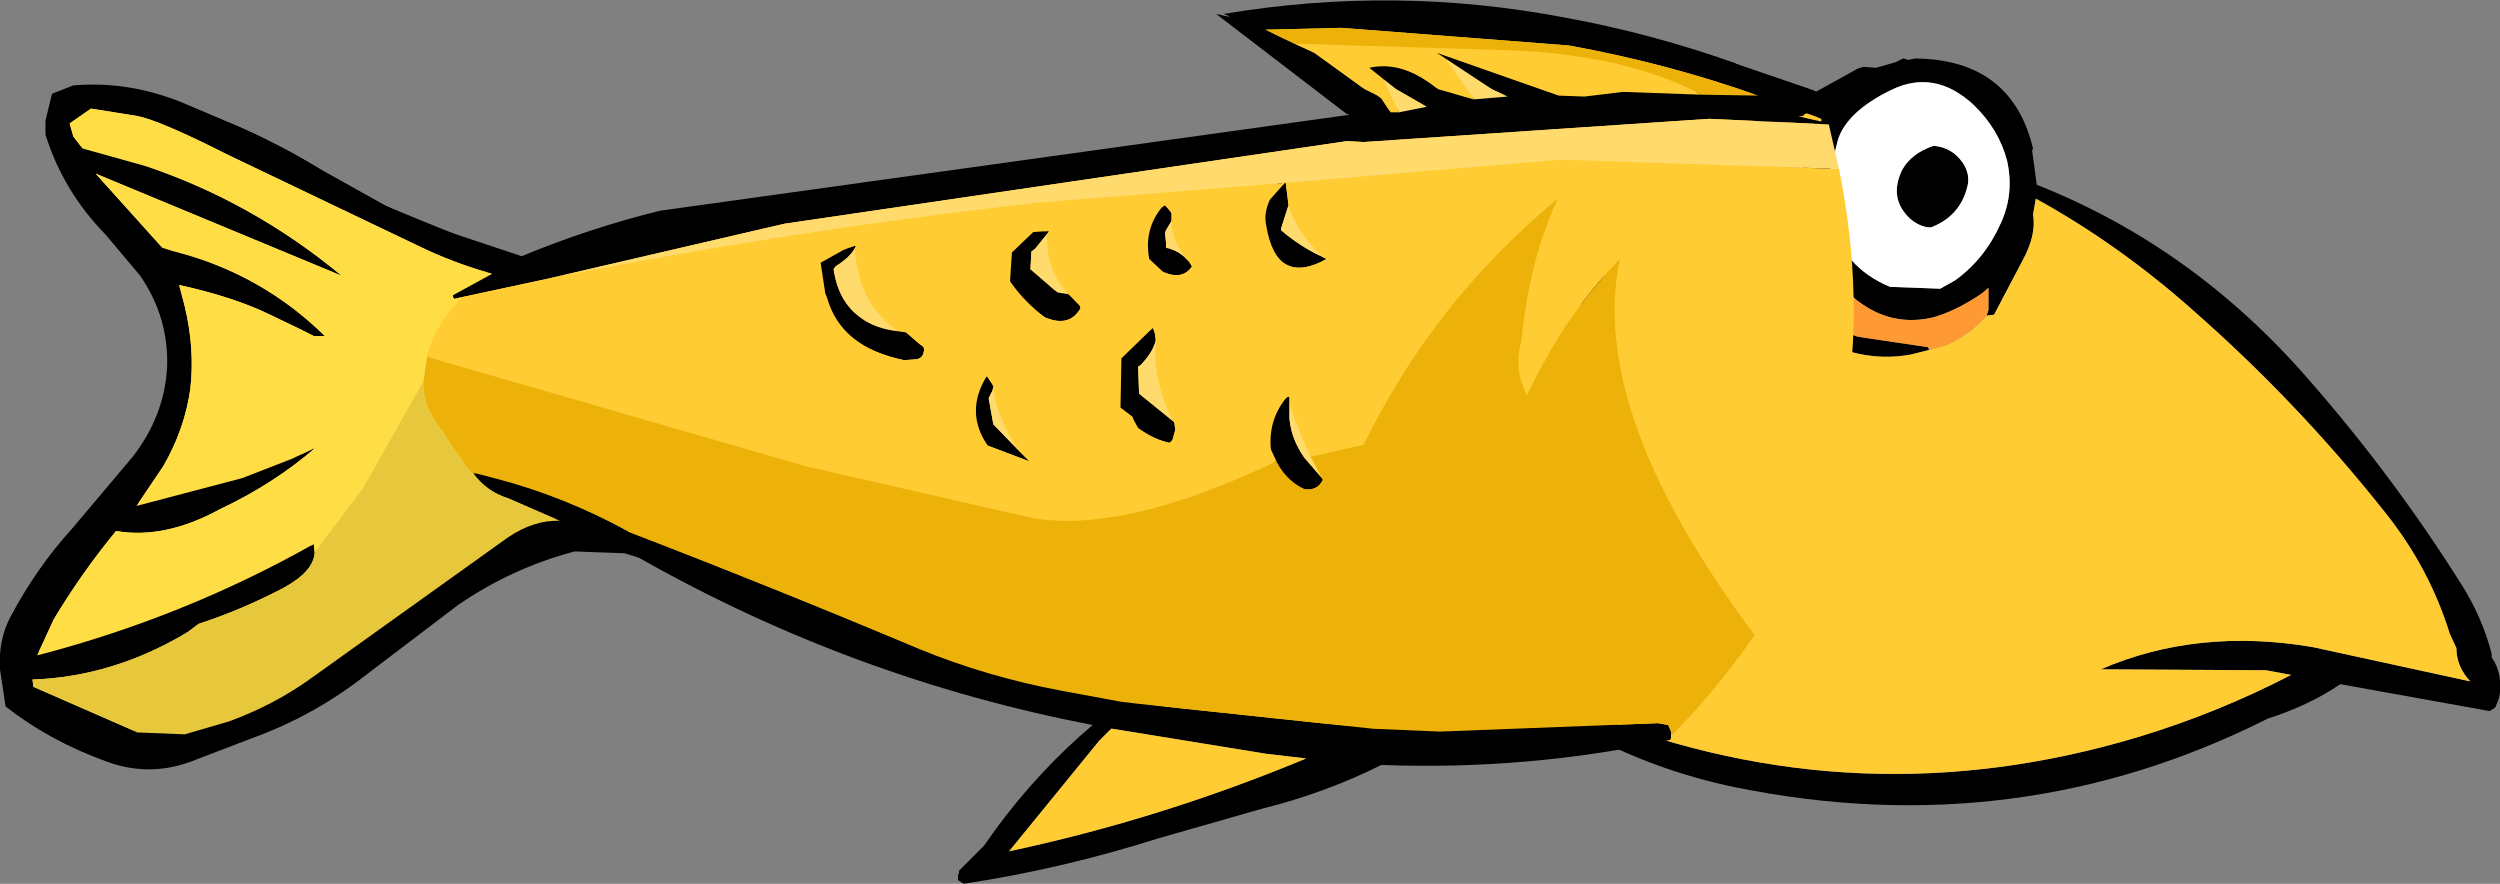 <?xml version="1.0" encoding="UTF-8" standalone="no"?>
<svg xmlns:xlink="http://www.w3.org/1999/xlink" height="47.6px" width="134.65px" xmlns="http://www.w3.org/2000/svg">
  <rect width="100%" height="100%" fill="#808080" stroke="none"/>
  <g transform="matrix(1.0, 0.0, 0.0, 1.0, 59.4, 17.5)">
    <path d="M14.6 -12.45 L13.9 -12.8 11.2 -14.75 Q9.9 -15.35 8.55 -16.0 L12.65 -16.1 24.9 -15.15 Q30.15 -14.2 35.1 -12.45 L27.8 -12.65 25.75 -12.4 24.35 -12.45 17.8 -14.75 20.75 -12.8 21.6 -12.4 19.8 -12.25 19.75 -12.25 17.85 -12.8 Q15.95 -14.35 14.15 -13.95 L15.6 -12.8 17.25 -11.85 15.95 -11.6 15.3 -11.55 14.8 -12.3 14.6 -12.45 M30.4 21.95 L30.4 21.8 30.25 21.45 29.7 21.35 18.05 21.8 Q7.7 21.55 -2.45 19.6 -6.45 18.85 -10.1 17.35 -17.95 14.05 -25.75 11.05 L-25.8 11.0 Q-29.2 9.15 -32.8 8.2 L-33.95 7.9 -34.05 7.9 -34.3 7.7 -34.4 7.65 -35.6 5.9 -35.65 5.75 Q-37.3 4.0 -36.6 1.5 -36.15 0.05 -35.2 -1.05 L-34.7 -1.6 -17.35 -5.55 12.95 -10.0 13.85 -9.95 32.45 -11.2 38.9 -10.9 Q43.85 8.4 30.45 22.0 L30.4 21.95 M38.5 -11.05 L37.25 -11.35 37.5 -11.35 37.6 -11.45 37.7 -11.5 38.5 -11.2 38.5 -11.05 M3.15 -6.55 L2.95 -6.4 Q2.0 -5.2 2.3 -3.65 L3.05 -2.95 Q4.1 -2.5 4.6 -3.25 4.25 -4.0 3.2 -4.25 L3.2 -4.55 3.15 -5.05 3.2 -5.2 Q3.85 -6.05 3.15 -6.55 M9.6 -7.8 L8.8 -6.85 Q8.45 -6.1 8.6 -5.45 9.15 -2.15 11.85 -3.65 10.55 -4.2 9.4 -5.2 L9.4 -5.3 Q10.1 -6.8 9.6 -7.8 M2.5 0.05 L0.8 1.7 0.75 4.35 1.4 4.85 1.45 5.0 1.7 5.45 Q2.6 6.1 3.4 6.25 L3.55 6.1 Q3.8 5.65 3.65 5.15 L1.75 3.6 1.7 2.15 1.85 2.05 Q2.95 0.9 2.5 0.05 M10.65 8.75 Q11.35 8.85 11.65 8.25 L11.6 8.15 Q9.5 6.2 9.85 3.75 L9.7 3.8 Q8.7 5.0 8.85 6.6 9.35 8.1 10.65 8.75 M-6.1 3.2 L-6.45 2.65 Q-7.65 4.6 -6.4 6.4 L-4.15 7.25 -6.1 5.25 -6.35 3.85 -6.15 3.45 -6.1 3.2 M-5.1 -4.0 L-5.2 -2.45 Q-4.4 -1.3 -3.3 -0.5 -2.0 0.05 -1.4 -1.0 L-1.45 -1.15 Q-1.8 -1.9 -2.65 -1.85 L-4.1 -3.1 -4.05 -4.05 -3.85 -4.2 Q-3.4 -4.65 -3.1 -5.15 L-3.25 -5.15 -3.95 -5.1 -5.1 -4.0 M-14.7 -3.1 L-14.6 -3.25 Q-13.75 -3.8 -13.5 -4.35 L-13.6 -4.35 -14.15 -4.15 Q-14.85 -3.9 -15.4 -3.45 L-15.15 -1.8 -15.05 -1.55 Q-14.3 1.1 -10.9 1.8 L-10.25 1.75 Q-9.9 1.7 -9.85 1.35 -9.75 1.1 -10.05 0.95 L-10.8 0.3 Q-12.35 0.2 -13.25 -0.5 -14.45 -1.35 -14.7 -3.1" fill="#ffcc33" fill-rule="evenodd" stroke="none"/>
    <path d="M14.6 -12.45 L14.8 -12.3 15.3 -11.55 15.95 -11.6 17.25 -11.85 15.6 -12.8 14.15 -13.95 Q15.95 -14.35 17.85 -12.8 L19.75 -12.25 19.8 -12.25 21.6 -12.4 20.75 -12.8 17.8 -14.75 24.35 -12.45 25.75 -12.4 27.8 -12.65 35.1 -12.45 Q30.15 -14.2 24.9 -15.15 L12.65 -16.1 8.55 -16.0 Q9.9 -15.35 11.2 -14.75 L13.9 -12.8 14.6 -12.45 M30.4 21.95 L30.4 22.15 30.35 22.25 Q19.75 24.55 8.6 23.0 L0.3 21.65 Q-13.2 19.2 -25.05 12.5 L-25.15 12.45 -25.95 12.2 -28.65 12.1 Q-32.05 13.0 -34.95 15.0 L-39.95 18.8 Q-42.7 20.95 -46.0 22.15 L-49.4 23.45 Q-51.65 24.25 -53.9 23.4 -56.8 22.35 -59.1 20.55 L-59.4 18.55 Q-59.5 17.0 -58.85 15.75 -57.45 13.1 -55.5 10.95 L-52.25 7.1 Q-50.55 4.9 -50.4 2.3 -50.3 -0.4 -51.85 -2.65 L-53.7 -4.85 Q-56.0 -7.2 -56.95 -10.25 L-56.95 -11.0 -56.6 -12.45 -55.45 -12.9 Q-52.5 -13.15 -49.65 -12.0 L-46.7 -10.75 Q-44.4 -9.75 -42.2 -8.4 L-38.8 -6.5 Q-36.95 -5.6 -34.9 -4.9 L-31.3 -3.7 Q-27.7 -5.2 -23.85 -6.15 L13.15 -11.3 13.2 -11.3 15.3 -11.55 13.2 -11.35 13.15 -11.35 6.1 -16.75 7.0 -16.55 6.5 -16.75 Q15.75 -18.3 24.9 -16.55 29.55 -15.7 34.05 -14.1 L34.15 -14.05 38.1 -12.7 Q38.85 -12.45 39.05 -11.8 L38.95 -11.5 38.8 -11.35 38.5 -11.2 37.7 -11.5 37.6 -11.45 37.5 -11.35 37.25 -11.35 38.5 -11.05 38.8 -11.0 38.9 -10.9 32.45 -11.2 13.85 -9.95 12.95 -10.0 -17.35 -5.55 -34.7 -1.6 -35.15 -1.5 -35.2 -1.6 -35.2 -1.7 -33.1 -2.85 -33.2 -2.9 -33.25 -2.9 Q-35.2 -3.45 -37.05 -4.35 L-47.3 -9.25 Q-50.95 -11.1 -52.2 -11.35 L-54.7 -11.75 -55.85 -10.95 -55.65 -10.25 -55.15 -9.6 -51.75 -8.65 Q-45.95 -6.7 -41.2 -2.75 L-54.45 -8.25 -50.85 -4.25 -50.2 -4.05 Q-45.5 -2.85 -42.1 0.5 L-42.7 0.5 Q-43.15 0.25 -45.05 -0.65 -47.0 -1.6 -49.95 -2.25 L-49.65 -1.1 Q-49.1 1.2 -49.35 3.35 -49.65 5.5 -50.8 7.5 L-52.25 9.65 -43.85 7.1 Q-42.75 6.55 -42.7 6.55 L-42.65 6.55 Q-44.85 8.45 -47.7 9.8 L-47.8 9.85 Q-50.75 11.45 -53.35 11.0 -55.2 13.25 -56.7 15.75 L-57.6 17.7 Q-49.7 15.65 -42.7 11.7 -42.35 13.0 -44.4 14.1 -46.6 15.25 -48.9 16.0 L-49.5 16.45 Q-53.5 18.85 -57.85 19.0 L-57.8 19.4 -52.2 21.85 -49.65 21.95 -47.25 21.25 Q-44.8 20.35 -42.8 18.9 L-32.25 11.35 Q-30.85 10.4 -29.45 10.45 L-32.2 9.25 Q-33.35 8.9 -34.1 7.9 L-34.05 7.9 -33.95 7.9 -32.8 8.2 Q-29.2 9.15 -25.8 11.0 L-25.75 11.05 Q-17.95 14.05 -10.1 17.35 -6.45 18.85 -2.45 19.6 7.7 21.55 18.05 21.8 L29.7 21.35 30.25 21.45 30.4 21.8 30.4 21.95 M9.6 -7.8 Q10.1 -6.8 9.4 -5.3 L9.4 -5.2 Q10.55 -4.2 11.85 -3.65 9.15 -2.15 8.6 -5.45 8.45 -6.1 8.8 -6.85 L9.6 -7.8 M3.15 -6.55 Q3.85 -6.05 3.2 -5.2 L3.15 -5.05 3.2 -4.55 3.2 -4.25 Q4.25 -4.0 4.6 -3.25 4.1 -2.5 3.05 -2.95 L2.3 -3.65 Q2.0 -5.2 2.95 -6.4 L3.15 -6.55 M10.65 8.75 Q9.35 8.1 8.85 6.6 8.7 5.0 9.7 3.8 L9.85 3.75 Q9.5 6.2 11.6 8.15 L11.65 8.25 Q11.35 8.85 10.65 8.75 M2.5 0.05 Q2.95 0.9 1.85 2.05 L1.7 2.15 1.75 3.6 3.65 5.15 Q3.8 5.65 3.55 6.1 L3.4 6.25 Q2.6 6.1 1.7 5.45 L1.45 5.0 1.4 4.85 0.75 4.35 0.8 1.7 2.5 0.05 M-14.7 -3.1 Q-14.45 -1.35 -13.25 -0.5 -12.35 0.2 -10.8 0.3 L-10.05 0.95 Q-9.75 1.1 -9.85 1.35 -9.9 1.7 -10.25 1.75 L-10.9 1.8 Q-14.3 1.1 -15.05 -1.55 L-15.15 -1.8 -15.4 -3.45 Q-14.85 -3.9 -14.15 -4.15 L-13.6 -4.35 -13.5 -4.35 Q-13.75 -3.8 -14.6 -3.25 L-14.7 -3.1 M-5.1 -4.0 L-3.95 -5.1 -3.25 -5.15 -3.1 -5.15 Q-3.4 -4.65 -3.85 -4.2 L-4.05 -4.05 -4.1 -3.1 -2.65 -1.85 Q-1.8 -1.9 -1.45 -1.15 L-1.4 -1.0 Q-2.0 0.05 -3.3 -0.5 -4.4 -1.3 -5.2 -2.45 L-5.1 -4.0 M-6.1 3.2 L-6.15 3.45 -6.35 3.85 -6.1 5.25 -4.15 7.25 -6.4 6.4 Q-7.65 4.6 -6.45 2.65 L-6.1 3.2" fill="#000000" fill-rule="evenodd" stroke="none"/>
    <path d="M-34.05 7.9 L-34.1 7.9 Q-33.35 8.9 -32.2 9.25 L-29.45 10.45 Q-30.85 10.4 -32.25 11.35 L-42.8 18.9 Q-44.8 20.35 -47.25 21.25 L-49.65 21.95 -52.2 21.85 -57.8 19.4 -57.85 19.0 Q-53.5 18.85 -49.5 16.45 L-48.9 16.0 Q-46.6 15.25 -44.4 14.1 -42.35 13.0 -42.7 11.7 -49.7 15.65 -57.6 17.7 L-56.7 15.75 Q-55.2 13.25 -53.35 11.0 -50.75 11.45 -47.8 9.85 L-47.7 9.8 Q-44.85 8.45 -42.65 6.55 L-42.7 6.55 Q-42.75 6.55 -43.85 7.1 L-52.25 9.65 -50.8 7.5 Q-49.65 5.5 -49.35 3.35 -49.1 1.2 -49.65 -1.1 L-49.95 -2.25 Q-47.0 -1.6 -45.05 -0.65 -43.15 0.25 -42.7 0.5 L-42.1 0.5 Q-45.5 -2.85 -50.2 -4.05 L-50.85 -4.25 -54.45 -8.25 -41.2 -2.75 Q-45.95 -6.7 -51.75 -8.65 L-55.15 -9.6 -55.65 -10.25 -55.85 -10.95 -54.7 -11.75 -52.2 -11.35 Q-50.95 -11.1 -47.3 -9.25 L-37.05 -4.35 Q-35.2 -3.45 -33.25 -2.9 L-33.2 -2.9 -33.1 -2.85 -35.2 -1.7 -35.2 -1.6 -35.15 -1.5 -34.7 -1.6 -35.2 -1.05 Q-36.15 0.05 -36.6 1.5 -37.3 4.0 -35.65 5.75 L-35.6 5.9 -34.4 7.65 -34.3 7.7 -34.05 7.9" fill="#ffdd44" fill-rule="evenodd" stroke="none"/>
    <path d="M26.7 -1.95 Q23.55 4.6 26.25 11.65 L27.2 13.4 27.1 13.85 26.75 14.1 Q23.65 12.2 23.6 8.25 23.55 1.45 27.6 -4.1 L26.7 -1.95 M47.6 -0.5 L47.7 -0.8 47.7 -2.0 47.35 -1.7 Q45.95 -0.75 44.7 -0.4 41.45 0.35 39.0 -3.05 L38.1 -4.65 Q37.7 -5.7 37.65 -6.8 37.6 -8.85 38.2 -10.75 L38.45 -11.1 38.65 -11.5 38.65 -11.55 35.95 -10.75 35.15 -10.55 35.05 -10.55 35.0 -10.65 35.05 -10.9 35.15 -10.9 36.0 -11.4 36.25 -11.6 36.4 -11.65 36.9 -11.7 37.55 -12.15 37.85 -12.25 40.65 -13.8 40.95 -13.9 41.65 -13.85 42.7 -14.15 43.1 -14.35 43.35 -14.3 43.25 -14.25 43.75 -14.35 Q48.95 -14.3 50.1 -9.5 L50.05 -9.4 50.3 -7.55 Q58.75 -4.2 64.95 2.95 69.55 8.2 73.25 14.1 74.3 15.8 74.8 17.7 L74.8 17.9 Q75.45 18.85 75.2 20.1 L75.0 20.6 74.7 20.8 66.65 19.35 Q64.95 20.5 62.75 21.2 49.25 28.0 34.05 24.9 29.7 24.0 25.85 21.9 23.8 21.15 21.7 20.85 L22.05 20.8 24.75 20.6 Q25.5 21.0 26.3 21.0 40.75 26.7 55.75 22.2 60.05 20.9 64.0 18.85 L62.65 18.6 53.75 18.55 Q58.95 16.3 65.15 17.35 L73.65 19.2 Q72.9 18.4 72.9 17.4 L72.55 16.65 Q71.45 13.1 69.1 10.15 64.4 4.2 58.7 -0.8 54.7 -4.35 50.25 -6.8 L50.1 -5.95 Q50.3 -4.85 49.5 -3.4 L48.0 -0.55 47.6 -0.5 M36.35 -2.7 L36.95 -1.65 36.95 -1.5 37.3 -1.2 Q38.85 0.05 40.7 0.65 L40.75 0.65 44.45 1.2 44.5 1.35 43.5 1.6 Q40.7 2.1 38.05 0.45 L36.9 -0.8 36.65 -1.25 36.5 -1.4 36.2 -2.7 36.3 -2.75 36.35 -2.7 M39.6 -10.0 L39.0 -7.65 Q38.85 -6.8 39.15 -5.75 39.85 -3.1 42.4 -2.05 L45.1 -1.95 45.9 -2.4 Q47.5 -3.55 48.35 -5.45 49.1 -7.05 48.7 -8.85 48.25 -10.55 46.9 -11.85 44.8 -13.8 42.45 -12.65 40.1 -11.5 39.6 -10.0 M46.3 -8.75 Q46.75 -8.1 46.55 -7.4 46.15 -5.85 44.6 -5.25 44.05 -5.25 43.5 -5.7 42.3 -6.8 43.05 -8.35 43.55 -9.25 44.75 -9.65 45.75 -9.55 46.3 -8.75 M21.95 2.1 L21.85 4.9 Q21.65 7.5 22.35 10.2 L22.15 10.6 21.7 10.7 21.2 10.5 20.95 10.0 20.65 5.85 Q20.7 2.55 22.55 -0.35 L22.35 0.85 21.95 2.1" fill="#000000" fill-rule="evenodd" stroke="none"/>
    <path d="M35.95 -10.75 L38.65 -11.55 38.65 -11.5 38.45 -11.1 38.2 -10.75 Q37.6 -8.85 37.65 -6.8 37.7 -5.7 38.1 -4.65 L39.0 -3.05 Q41.45 0.35 44.7 -0.4 45.95 -0.75 47.35 -1.7 L47.7 -2.0 47.7 -0.8 47.6 -0.5 Q46.75 0.5 45.4 1.1 L44.5 1.35 44.45 1.2 40.75 0.65 40.75 0.5 40.7 0.65 Q38.85 0.05 37.3 -1.2 L36.95 -1.5 36.95 -1.65 36.35 -2.7 Q35.55 -5.85 35.65 -9.15 L35.75 -9.5 Q35.65 -10.15 35.95 -10.75" fill="#ff9933" fill-rule="evenodd" stroke="none"/>
    <path d="M35.95 -10.75 Q35.65 -10.15 35.75 -9.5 L35.65 -9.15 Q35.55 -5.85 36.35 -2.7 L36.3 -2.75 36.2 -2.7 36.5 -1.4 36.65 -1.25 36.9 -0.8 38.05 0.45 Q40.7 2.1 43.5 1.6 L44.5 1.35 45.4 1.1 Q46.75 0.5 47.6 -0.5 L48.0 -0.55 49.5 -3.4 Q50.3 -4.85 50.1 -5.95 L50.25 -6.8 Q54.7 -4.35 58.7 -0.8 64.4 4.2 69.1 10.15 71.45 13.1 72.55 16.65 L72.9 17.4 Q72.9 18.4 73.65 19.2 L65.15 17.35 Q58.95 16.3 53.75 18.55 L62.65 18.6 64.0 18.85 Q60.05 20.9 55.75 22.2 40.75 26.7 26.3 21.0 25.5 21.0 24.75 20.6 L22.05 20.8 Q32.5 17.45 35.15 -10.5 L35.15 -10.55 35.95 -10.75" fill="#ffcc33" fill-rule="evenodd" stroke="none"/>
    <path d="M39.6 -10.0 Q40.1 -11.5 42.45 -12.65 44.8 -13.8 46.9 -11.85 48.25 -10.55 48.7 -8.85 49.1 -7.05 48.35 -5.45 47.5 -3.55 45.9 -2.4 L45.1 -1.95 42.4 -2.05 Q39.85 -3.1 39.15 -5.75 38.85 -6.8 39.0 -7.65 L39.6 -10.0 M46.3 -8.75 Q45.75 -9.55 44.75 -9.65 43.55 -9.25 43.05 -8.35 42.3 -6.8 43.5 -5.7 44.05 -5.25 44.6 -5.25 46.15 -5.85 46.55 -7.4 46.75 -8.1 46.3 -8.75" fill="#ffffff" fill-rule="evenodd" stroke="none"/>
    <path d="M-34.5 -1.5 L-34.95 -1.4 -35.0 -1.5 -35.0 -1.6 -32.9 -2.75 -33.0 -2.8 -33.05 -2.8 Q-35.0 -3.35 -36.85 -4.25 L-47.1 -9.15 Q-50.75 -11.0 -52.0 -11.25 L-54.5 -11.65 -55.65 -10.85 -55.45 -10.15 -54.95 -9.5 -51.55 -8.55 Q-45.75 -6.6 -41.0 -2.65 L-54.25 -8.15 -50.65 -4.15 -50.0 -3.95 Q-45.3 -2.75 -41.9 0.6 L-42.5 0.6 Q-42.95 0.35 -44.85 -0.55 -46.8 -1.5 -49.75 -2.15 L-49.45 -1.0 Q-48.9 1.3 -49.15 3.45 -49.45 5.6 -50.6 7.6 L-52.05 9.75 -46.35 8.25 -43.65 7.2 -42.5 6.65 -42.45 6.65 Q-44.65 8.55 -47.5 9.9 L-47.6 9.95 Q-50.55 11.55 -53.15 11.1 -55.0 13.35 -56.5 15.85 L-57.4 17.8 Q-49.5 15.75 -42.5 11.8 L-42.45 12.25 Q-42.5 13.3 -44.2 14.2 -46.4 15.35 -48.7 16.1 L-49.3 16.55 Q-53.3 18.95 -57.65 19.1 L-57.6 19.5 -52.0 21.95 -49.45 22.05 -47.05 21.35 Q-44.6 20.45 -42.6 19.0 L-32.05 11.45 Q-30.65 10.5 -29.25 10.55 L-32.0 9.35 Q-33.15 9.0 -33.9 8.0 L-33.85 8.0 -33.75 8.0 -32.6 8.3 Q-29.0 9.25 -25.6 11.1 L-25.55 11.15 Q-17.75 14.15 -9.9 17.45 -6.25 18.95 -2.25 19.7 L1.0 20.3 1.85 20.4 14.55 21.75 18.05 21.9 18.25 21.9 29.9 21.45 30.45 21.55 30.6 21.9 30.6 22.05 30.6 22.25 30.55 22.35 Q22.9 24.0 15.0 23.7 12.0 25.2 8.6 26.05 L3.0 27.65 Q-2.2 29.3 -7.5 30.1 L-7.8 29.9 -7.8 29.65 -7.75 29.5 -7.75 29.4 -6.4 28.05 -5.8 27.2 Q-3.45 24.0 -0.55 21.55 -13.5 19.05 -24.85 12.6 L-24.95 12.55 -25.75 12.3 -28.45 12.2 Q-31.85 13.1 -34.75 15.1 L-39.75 18.9 Q-42.5 21.05 -45.8 22.25 L-49.2 23.55 Q-51.45 24.35 -53.7 23.5 -56.6 22.45 -58.9 20.65 L-59.2 18.65 Q-59.3 17.1 -58.65 15.85 -57.25 13.2 -55.3 11.05 L-52.05 7.2 Q-50.35 5.0 -50.2 2.4 -50.1 -0.3 -51.65 -2.55 L-53.5 -4.75 Q-55.8 -7.1 -56.75 -10.15 L-56.75 -10.9 -56.4 -12.35 -55.25 -12.8 Q-52.3 -13.05 -49.45 -11.9 L-46.5 -10.65 Q-44.2 -9.65 -42.0 -8.3 L-38.6 -6.4 -34.7 -4.8 -31.1 -3.6 Q-27.5 -5.1 -23.65 -6.05 L13.35 -11.2 13.4 -11.2 15.5 -11.45 13.4 -11.25 13.35 -11.25 6.3 -16.65 7.2 -16.45 6.7 -16.65 Q15.95 -18.2 25.1 -16.45 29.75 -15.6 34.25 -14.0 L34.35 -13.95 38.3 -12.6 Q39.05 -12.35 39.25 -11.7 L39.15 -11.4 39.0 -11.25 38.7 -11.1 37.9 -11.4 37.8 -11.35 37.7 -11.25 37.45 -11.25 38.7 -10.95 39.0 -10.9 39.1 -10.8 32.65 -11.1 14.05 -9.85 13.15 -9.9 -17.15 -5.45 -29.85 -2.5 -34.5 -1.5 M10.3 -15.15 L11.4 -14.65 14.1 -12.7 14.8 -12.35 15.0 -12.2 15.5 -11.45 15.95 -11.45 17.45 -11.75 15.8 -12.7 15.1 -13.25 14.35 -13.85 Q16.15 -14.25 18.05 -12.7 L19.95 -12.15 20.0 -12.15 21.8 -12.3 20.95 -12.7 18.45 -14.35 18.0 -14.65 24.55 -12.35 25.95 -12.3 28.0 -12.55 32.25 -12.4 35.3 -12.35 Q30.35 -14.1 25.1 -15.05 L12.85 -16.0 8.75 -15.9 Q9.55 -15.5 10.3 -15.15 M-13.35 -4.15 Q-13.6 -3.65 -14.4 -3.15 L-14.5 -3.0 Q-14.25 -1.25 -13.05 -0.4 -12.3 0.2 -11.0 0.35 L-10.6 0.4 -9.85 1.05 Q-9.55 1.2 -9.65 1.45 -9.7 1.8 -10.05 1.85 L-10.7 1.9 Q-14.1 1.2 -14.85 -1.45 L-14.95 -1.7 -15.2 -3.35 -13.95 -4.05 -13.4 -4.25 -13.3 -4.25 -13.35 -4.15 M-3.0 -4.9 L-3.65 -4.1 -3.85 -3.95 -3.9 -3.0 -2.45 -1.75 -1.85 -1.65 -1.25 -1.05 -1.2 -0.9 Q-1.8 0.15 -3.1 -0.4 -4.2 -1.2 -5.0 -2.35 L-4.9 -3.9 -3.75 -5.0 -3.05 -5.05 -2.9 -5.05 -3.0 -4.9 M9.85 -7.65 L10.0 -6.45 9.6 -5.2 9.6 -5.1 Q10.65 -4.2 11.85 -3.65 L12.05 -3.55 Q9.35 -2.05 8.8 -5.35 8.65 -6.0 9.0 -6.75 L9.8 -7.65 9.8 -7.7 9.85 -7.65 M4.5 -3.55 L4.65 -3.4 4.8 -3.15 Q4.3 -2.4 3.25 -2.85 L2.5 -3.55 Q2.2 -5.1 3.15 -6.3 L3.35 -6.45 3.65 -6.1 3.7 -6.0 3.7 -5.6 3.4 -5.1 3.35 -4.95 3.4 -4.45 3.4 -4.15 Q4.1 -4.0 4.5 -3.55 M11.8 8.25 L11.85 8.35 Q11.55 8.95 10.85 8.85 9.85 8.35 9.35 7.35 L9.05 6.7 Q8.9 5.1 9.9 3.9 L10.05 3.85 10.05 4.2 10.05 5.05 Q10.15 6.15 10.85 7.15 L11.8 8.25 M3.8 5.2 L3.85 5.25 3.9 5.65 3.75 6.2 3.6 6.35 Q2.8 6.2 1.9 5.55 L1.65 5.1 1.6 4.95 0.95 4.45 1.0 1.8 2.7 0.15 2.8 0.45 2.85 0.8 Q2.75 1.4 2.05 2.15 L1.9 2.25 1.95 3.7 3.8 5.2 M-4.5 6.8 L-3.95 7.35 -6.2 6.5 Q-7.45 4.7 -6.25 2.75 L-5.95 3.2 -5.9 3.3 -5.9 3.35 -5.95 3.55 -6.15 3.95 -5.9 5.35 -4.5 6.8 M0.5 21.75 L0.45 21.75 -0.2 22.4 -5.05 28.35 Q3.15 26.6 10.95 23.35 L8.8 23.1 0.5 21.75" fill="#000000" fill-rule="evenodd" stroke="none"/>
    <path d="M-34.5 -1.5 L-29.85 -2.5 Q-16.8 -5.1 -3.35 -6.6 L9.8 -7.65 9.0 -6.75 Q8.65 -6.0 8.8 -5.35 9.35 -2.05 12.05 -3.55 L11.85 -3.65 Q10.4 -5.05 10.0 -6.45 L9.85 -7.65 24.65 -8.9 39.65 -8.4 Q42.5 5.75 35.1 16.7 26.1 4.65 27.85 -3.55 24.85 -0.5 22.85 3.8 22.1 2.4 22.55 0.85 22.95 -3.45 24.5 -6.8 17.8 -1.25 14.05 6.45 L11.2 7.1 Q10.45 5.55 10.05 4.2 L10.05 3.85 9.9 3.9 Q8.9 5.1 9.05 6.7 L9.35 7.35 Q1.15 11.25 -3.8 10.4 L-16.05 7.6 -35.95 1.85 -36.4 1.7 -36.4 1.6 Q-35.95 0.15 -35.0 -0.95 L-34.5 -1.5 M38.7 -10.95 L37.45 -11.25 37.7 -11.25 37.8 -11.35 37.9 -11.4 38.7 -11.1 38.7 -10.95 M15.5 -11.45 L15.0 -12.2 14.8 -12.35 14.1 -12.7 11.4 -14.65 10.3 -15.15 21.65 -14.8 Q28.1 -14.6 32.25 -12.4 L28.0 -12.55 25.95 -12.3 24.55 -12.35 18.0 -14.65 18.45 -14.35 20.0 -12.15 19.95 -12.15 18.05 -12.7 Q16.15 -14.25 14.35 -13.85 L15.1 -13.25 15.95 -11.45 15.5 -11.45 M-13.35 -4.15 L-13.3 -4.25 -13.4 -4.25 -13.95 -4.05 -15.2 -3.35 -14.95 -1.7 -14.85 -1.45 Q-14.1 1.2 -10.7 1.9 L-10.05 1.85 Q-9.7 1.8 -9.65 1.45 -9.55 1.2 -9.85 1.05 L-10.6 0.4 -11.0 0.35 Q-13.2 -1.1 -13.35 -4.15 M-3.0 -4.9 L-2.9 -5.05 -3.05 -5.05 -3.75 -5.0 -4.9 -3.9 -5.0 -2.35 Q-4.2 -1.2 -3.1 -0.4 -1.8 0.15 -1.2 -0.9 L-1.25 -1.05 -1.85 -1.65 Q-3.1 -3.0 -3.0 -4.9 M3.7 -5.6 L3.7 -6.0 3.65 -6.1 3.35 -6.45 3.15 -6.3 Q2.2 -5.1 2.5 -3.55 L3.25 -2.85 Q4.3 -2.4 4.8 -3.15 L4.65 -3.4 4.5 -3.55 Q3.7 -4.6 3.7 -5.6 M2.85 0.8 L2.8 0.45 2.7 0.15 1.0 1.8 0.95 4.45 1.6 4.95 1.65 5.1 1.9 5.55 Q2.8 6.2 3.6 6.35 L3.75 6.2 3.9 5.65 3.85 5.25 3.8 5.2 Q2.65 3.0 2.85 0.8 M0.5 21.75 L8.8 23.1 10.95 23.35 Q3.15 26.6 -5.05 28.35 L-0.2 22.4 0.45 21.75 0.5 21.75 M-5.9 3.35 L-5.9 3.3 -5.95 3.2 -6.25 2.75 Q-7.45 4.7 -6.2 6.5 L-3.95 7.35 -4.5 6.8 Q-5.7 5.1 -5.9 3.35" fill="#ffcc33" fill-rule="evenodd" stroke="none"/>
    <path d="M-29.85 -2.5 L-17.15 -5.45 13.15 -9.9 14.05 -9.85 32.65 -11.1 39.1 -10.8 39.65 -8.4 24.65 -8.9 9.85 -7.65 9.8 -7.7 9.8 -7.65 -3.35 -6.6 Q-16.8 -5.1 -29.85 -2.5 M18.45 -14.35 L20.95 -12.7 21.8 -12.3 20.0 -12.15 18.45 -14.35 M15.1 -13.25 L15.8 -12.7 17.45 -11.75 15.95 -11.45 15.1 -13.25 M-11.0 0.35 Q-12.3 0.2 -13.05 -0.4 -14.25 -1.25 -14.5 -3.0 L-14.4 -3.15 Q-13.6 -3.65 -13.35 -4.15 -13.2 -1.1 -11.0 0.35 M-1.85 -1.65 L-2.45 -1.75 -3.9 -3.0 -3.85 -3.95 -3.65 -4.1 -3.0 -4.9 Q-3.1 -3.0 -1.85 -1.65 M10.0 -6.45 Q10.4 -5.05 11.85 -3.65 10.65 -4.2 9.6 -5.1 L9.6 -5.2 10.0 -6.45 M3.7 -5.6 Q3.7 -4.6 4.5 -3.55 4.1 -4.0 3.4 -4.15 L3.4 -4.45 3.35 -4.95 3.4 -5.1 3.7 -5.6 M11.8 8.25 L10.85 7.15 Q10.15 6.15 10.05 5.05 L10.05 4.2 Q10.45 5.55 11.2 7.1 L11.8 8.25 M2.85 0.8 Q2.65 3.0 3.8 5.2 L1.95 3.7 1.9 2.25 2.05 2.15 Q2.75 1.4 2.85 0.8 M-4.5 6.8 L-5.9 5.35 -6.15 3.95 -5.95 3.55 -5.9 3.35 Q-5.7 5.1 -4.5 6.8" fill="#ffda6d" fill-rule="evenodd" stroke="none"/>
    <path d="M10.3 -15.15 Q9.55 -15.5 8.75 -15.9 L12.85 -16.0 25.1 -15.05 Q30.35 -14.1 35.3 -12.35 L32.25 -12.4 Q28.1 -14.6 21.65 -14.8 L10.3 -15.15 M30.6 22.05 L30.6 21.9 30.45 21.55 29.9 21.45 18.25 21.9 18.05 21.9 14.55 21.75 1.85 20.4 1.0 20.3 -2.25 19.7 Q-6.25 18.95 -9.9 17.45 -17.75 14.15 -25.55 11.15 L-25.6 11.1 Q-29.0 9.25 -32.6 8.3 L-33.75 8.0 -33.85 8.0 -34.1 7.8 -34.2 7.75 -35.4 6.0 -35.45 5.85 Q-36.6 4.6 -36.6 3.05 L-36.4 1.7 -35.95 1.85 -16.05 7.6 -3.8 10.4 Q1.15 11.25 9.35 7.35 9.85 8.35 10.85 8.85 11.55 8.95 11.85 8.35 L11.8 8.25 11.2 7.1 14.05 6.45 Q17.8 -1.25 24.5 -6.8 22.95 -3.45 22.55 0.85 22.1 2.4 22.85 3.8 24.85 -0.5 27.85 -3.55 26.1 4.65 35.1 16.7 33.2 19.5 30.65 22.1 L30.6 22.05" fill="#ecb20a" fill-rule="evenodd" stroke="none"/>
    <path d="M-42.45 12.25 L-42.5 11.8 Q-49.5 15.75 -57.4 17.8 L-56.5 15.85 Q-55.0 13.35 -53.15 11.1 -50.55 11.55 -47.6 9.95 L-47.5 9.9 Q-44.65 8.55 -42.45 6.65 L-42.5 6.65 -43.65 7.2 -46.35 8.25 -52.05 9.75 -50.6 7.6 Q-49.45 5.6 -49.15 3.45 -48.9 1.3 -49.45 -1.0 L-49.75 -2.15 Q-46.8 -1.5 -44.85 -0.55 -42.95 0.35 -42.5 0.6 L-41.9 0.6 Q-45.3 -2.75 -50.0 -3.95 L-50.65 -4.15 -54.25 -8.15 -41.0 -2.65 Q-45.75 -6.6 -51.55 -8.55 L-54.95 -9.5 -55.45 -10.15 -55.65 -10.85 -54.5 -11.65 -52.0 -11.25 Q-50.75 -11.0 -47.1 -9.15 L-36.85 -4.25 Q-35.0 -3.35 -33.05 -2.8 L-33.0 -2.8 -32.9 -2.75 -35.0 -1.6 -35.0 -1.5 -34.95 -1.4 -34.5 -1.5 -35.0 -0.95 Q-35.95 0.15 -36.4 1.6 L-36.4 1.7 -36.6 3.05 -39.85 8.8 -42.45 12.25" fill="#ffdd44" fill-rule="evenodd" stroke="none"/>
    <path d="M-33.85 8.0 L-33.9 8.0 Q-33.15 9.0 -32.0 9.35 L-29.25 10.55 Q-30.65 10.5 -32.05 11.45 L-42.6 19.0 Q-44.6 20.45 -47.05 21.35 L-49.45 22.05 -52.0 21.95 -57.6 19.5 -57.65 19.1 Q-53.3 18.95 -49.3 16.55 L-48.7 16.1 Q-46.4 15.35 -44.2 14.2 -42.5 13.3 -42.45 12.25 L-39.85 8.8 -36.6 3.05 Q-36.6 4.6 -35.45 5.85 L-35.4 6.0 -34.2 7.75 -34.1 7.8 -33.85 8.0" fill="#e7c83d" fill-rule="evenodd" stroke="none"/>
  </g>
</svg>
